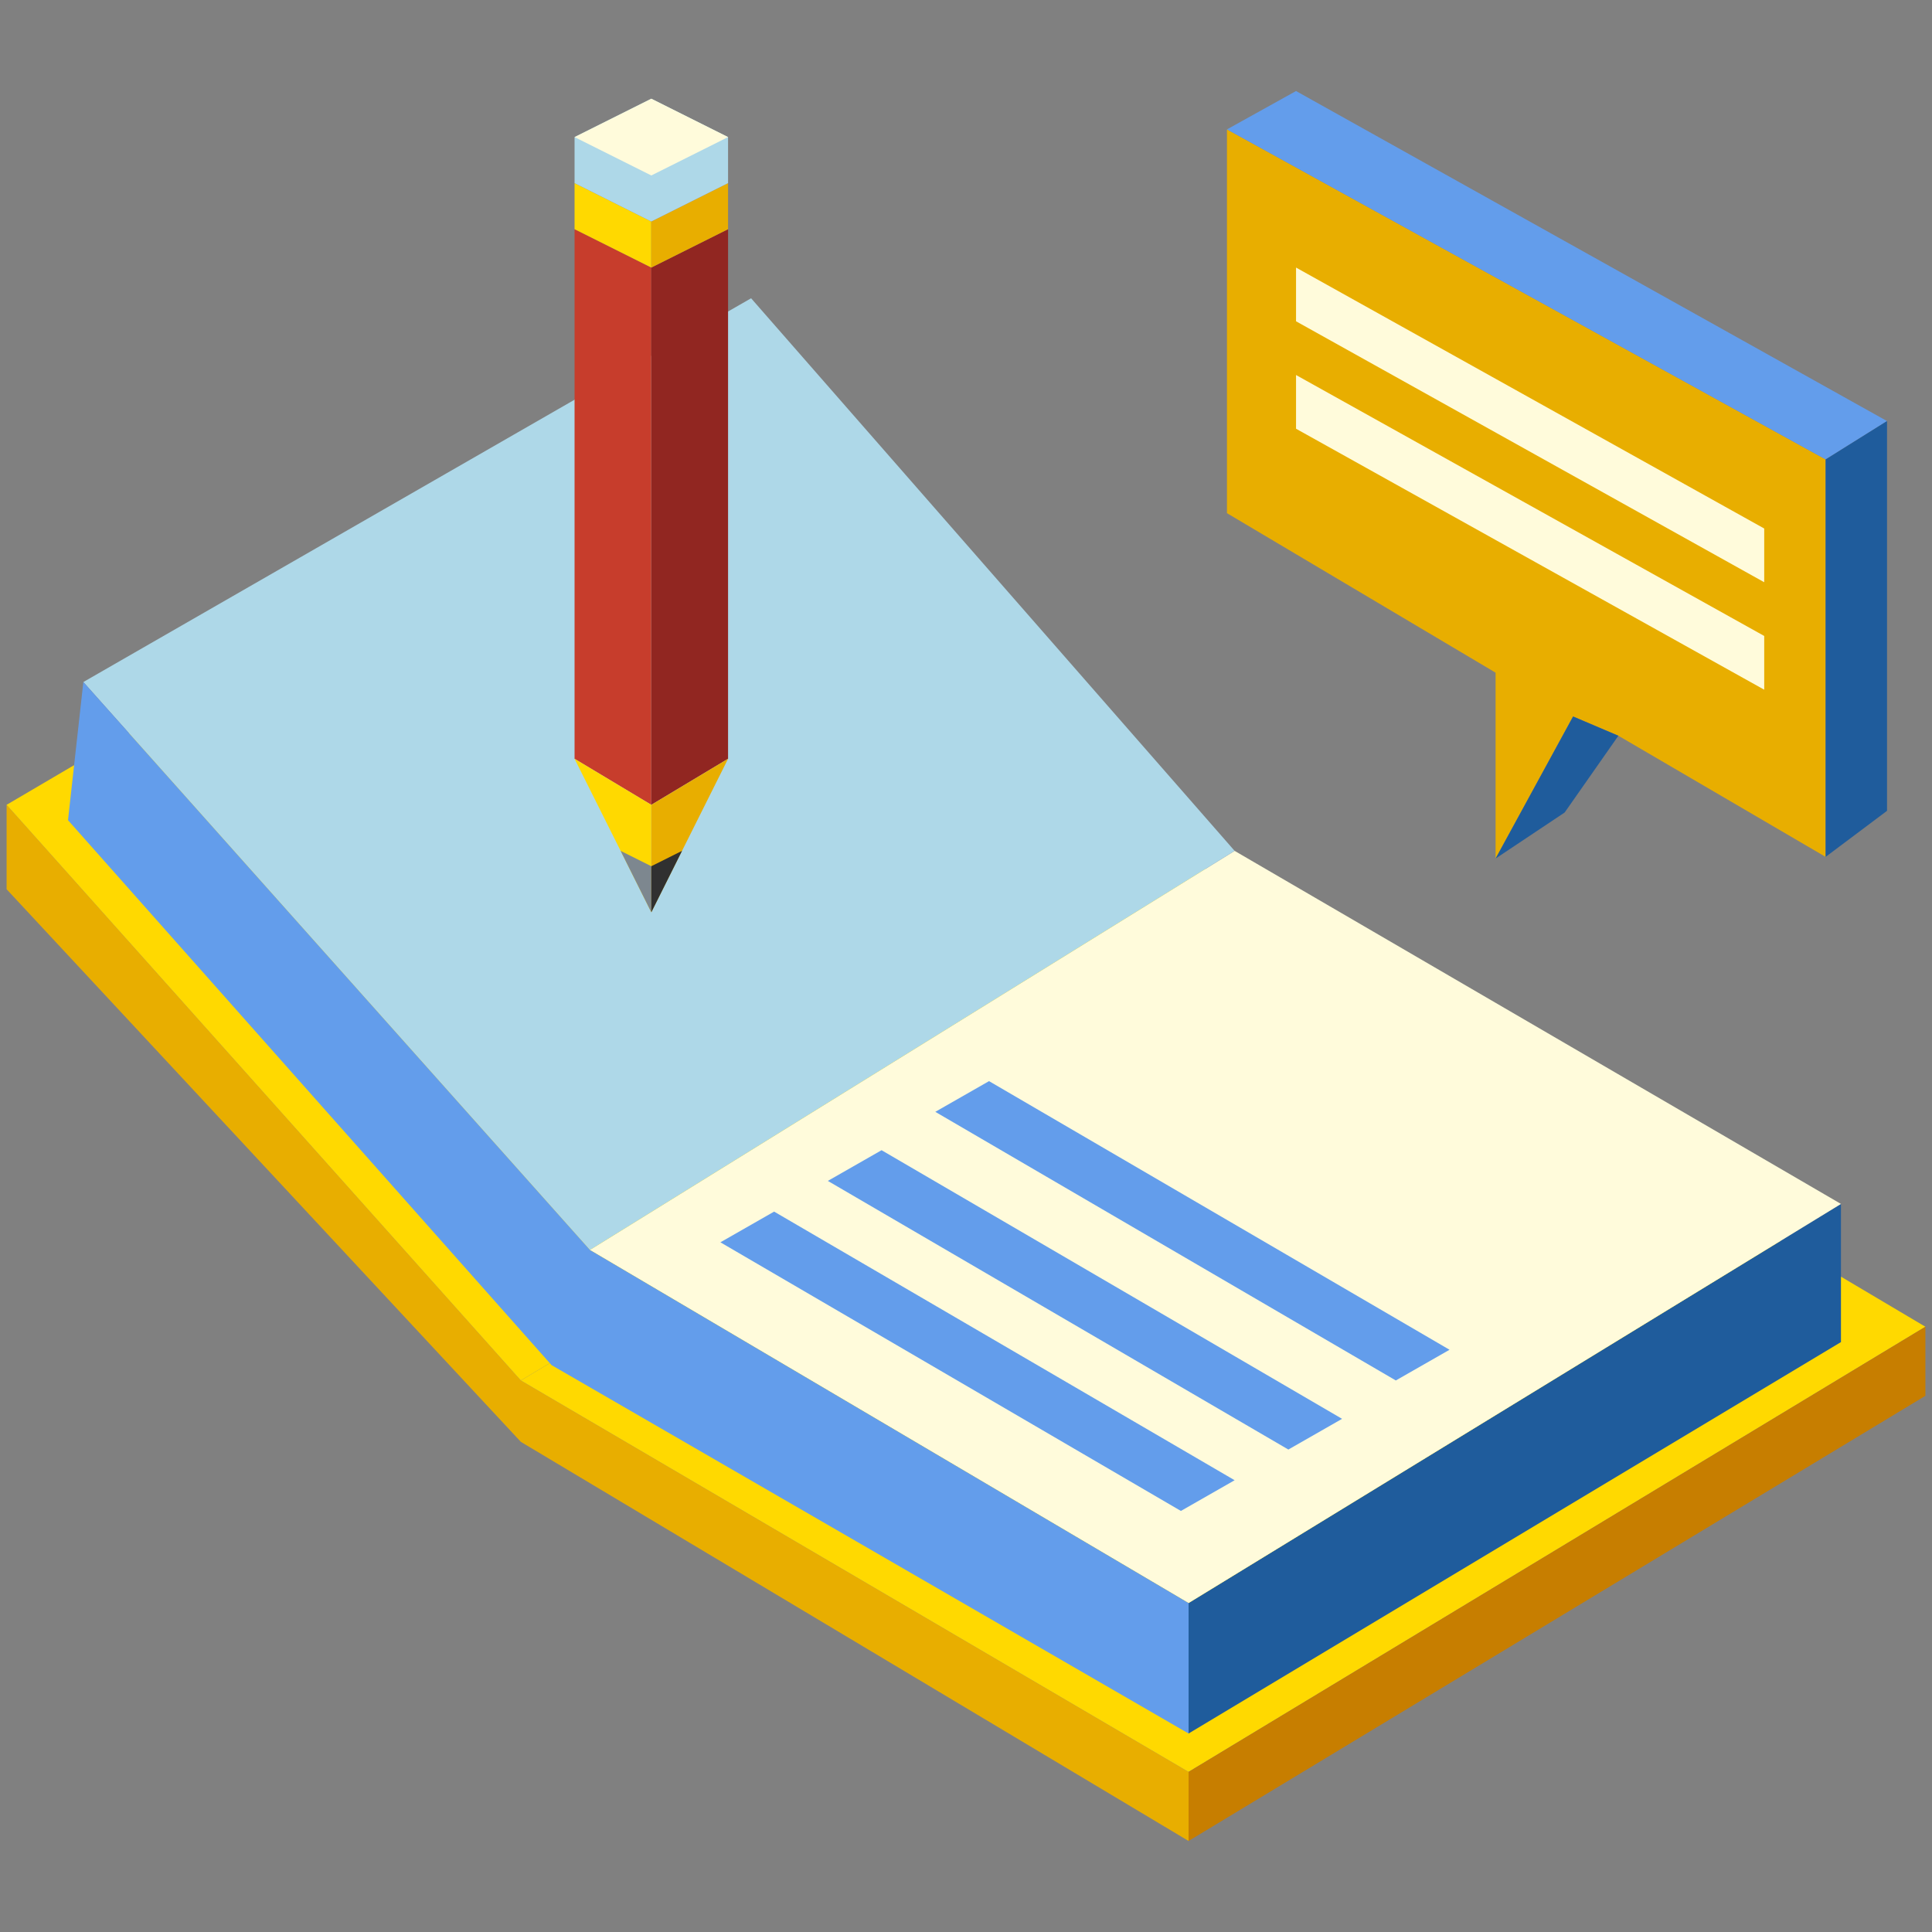 <svg xmlns="http://www.w3.org/2000/svg" width="512" height="512" enable-background="new 0 0 512 512" viewBox="0 0 512 512"><rect x="0" y="0" width="512" height="512" fill="#808080" stroke="none"/><polygon fill="#E8AE00" points="1.75 235.66 138.028 382.107 314.985 487.875 314.985 469.57 138.028 365.835 1.75 213.286"/><polygon fill="#FFD900" points="1.75 213.286 199.048 97.348 335.325 247.864 138.028 365.835"/><polygon fill="#FFD900" points="314.985 469.57 510.25 351.598 335.325 247.864 138.028 365.835"/><polygon fill="#C77E00" points="314.985 469.57 314.985 487.875 510.25 369.904 510.25 351.598"/><polygon fill="#1F5C9C" points="314.985 459.4 314.985 424.822 487.875 319.055 487.875 355.665"/><polygon fill="#FFFBDB" points="327.19 225.489 156.335 331.258 314.985 424.822 487.875 319.055"/><polygon fill="#AED8E8" points="199.048 79.042 22.09 180.742 156.335 331.258 327.19 225.489"/><polygon fill="#639DEB" points="156.335 331.258 22.09 180.742 18.022 217.354 146.165 361.768 314.985 459.4 314.985 424.822"/><polygon fill="#C73D2C" points="152.265 60.736 152.265 201.082 172.605 213.286 172.605 70.906"/><polygon fill="#912621" points="172.605 213.286 192.945 201.082 192.945 60.736 172.605 70.906"/><polygon fill="#FFD900" points="152.265 60.736 152.265 48.532 172.605 58.702 172.605 70.906"/><polygon fill="#E8AE00" points="172.605 58.702 172.605 70.906 192.945 60.736 192.945 48.532"/><polygon fill="#AED8E8" points="172.605 26.158 152.265 36.328 152.265 48.532 172.605 58.702 192.945 48.532 192.945 36.328"/><polygon fill="#FFD900" points="152.265 201.082 164.47 225.489 172.605 241.762 172.605 213.286"/><polygon fill="#E8AE00" points="172.605 213.286 192.945 201.082 180.742 225.489 172.605 241.762"/><polygon fill="#7D878F" points="164.47 225.489 172.605 229.558 172.605 241.762"/><polygon fill="#303030" points="172.605 229.558 180.742 225.489 172.605 241.762"/><polygon fill="#FFFBDB" points="152.265 36.328 172.605 46.498 192.945 36.328 172.605 26.158"/><polygon fill="#E8AE00" points="483.808 121.756 325.155 34.294 325.155 135.994 396.346 178.266 396.346 227.524 416.883 189.873 428.89 194.979 483.808 227.083"/><polygon fill="#639DEB" points="325.155 34.294 343.463 24.124 500.08 111.586 483.808 121.756"/><polygon fill="#1F5C9C" points="483.808 227.083 500.08 214.878 500.08 111.586 483.808 121.756"/><polygon fill="#1F5C9C" points="396.346 227.524 414.652 215.319 428.89 194.979 416.883 189.873"/><polygon fill="#FFFBDB" points="343.463 70.906 343.463 85.145 467.535 154.299 467.535 140.062"/><polygon fill="#FFFBDB" points="343.463 99.382 343.463 113.62 467.535 182.776 467.535 168.538"/><polygon fill="#639DEB" points="190.913 329.225 312.952 400.415 327.19 392.277 205.15 321.088"/><polygon fill="#639DEB" points="219.388 312.952 341.428 384.143 355.665 376.005 233.625 304.815"/><polygon fill="#639DEB" points="247.865 294.647 369.904 365.837 384.143 357.7 262.103 286.51"/></svg>